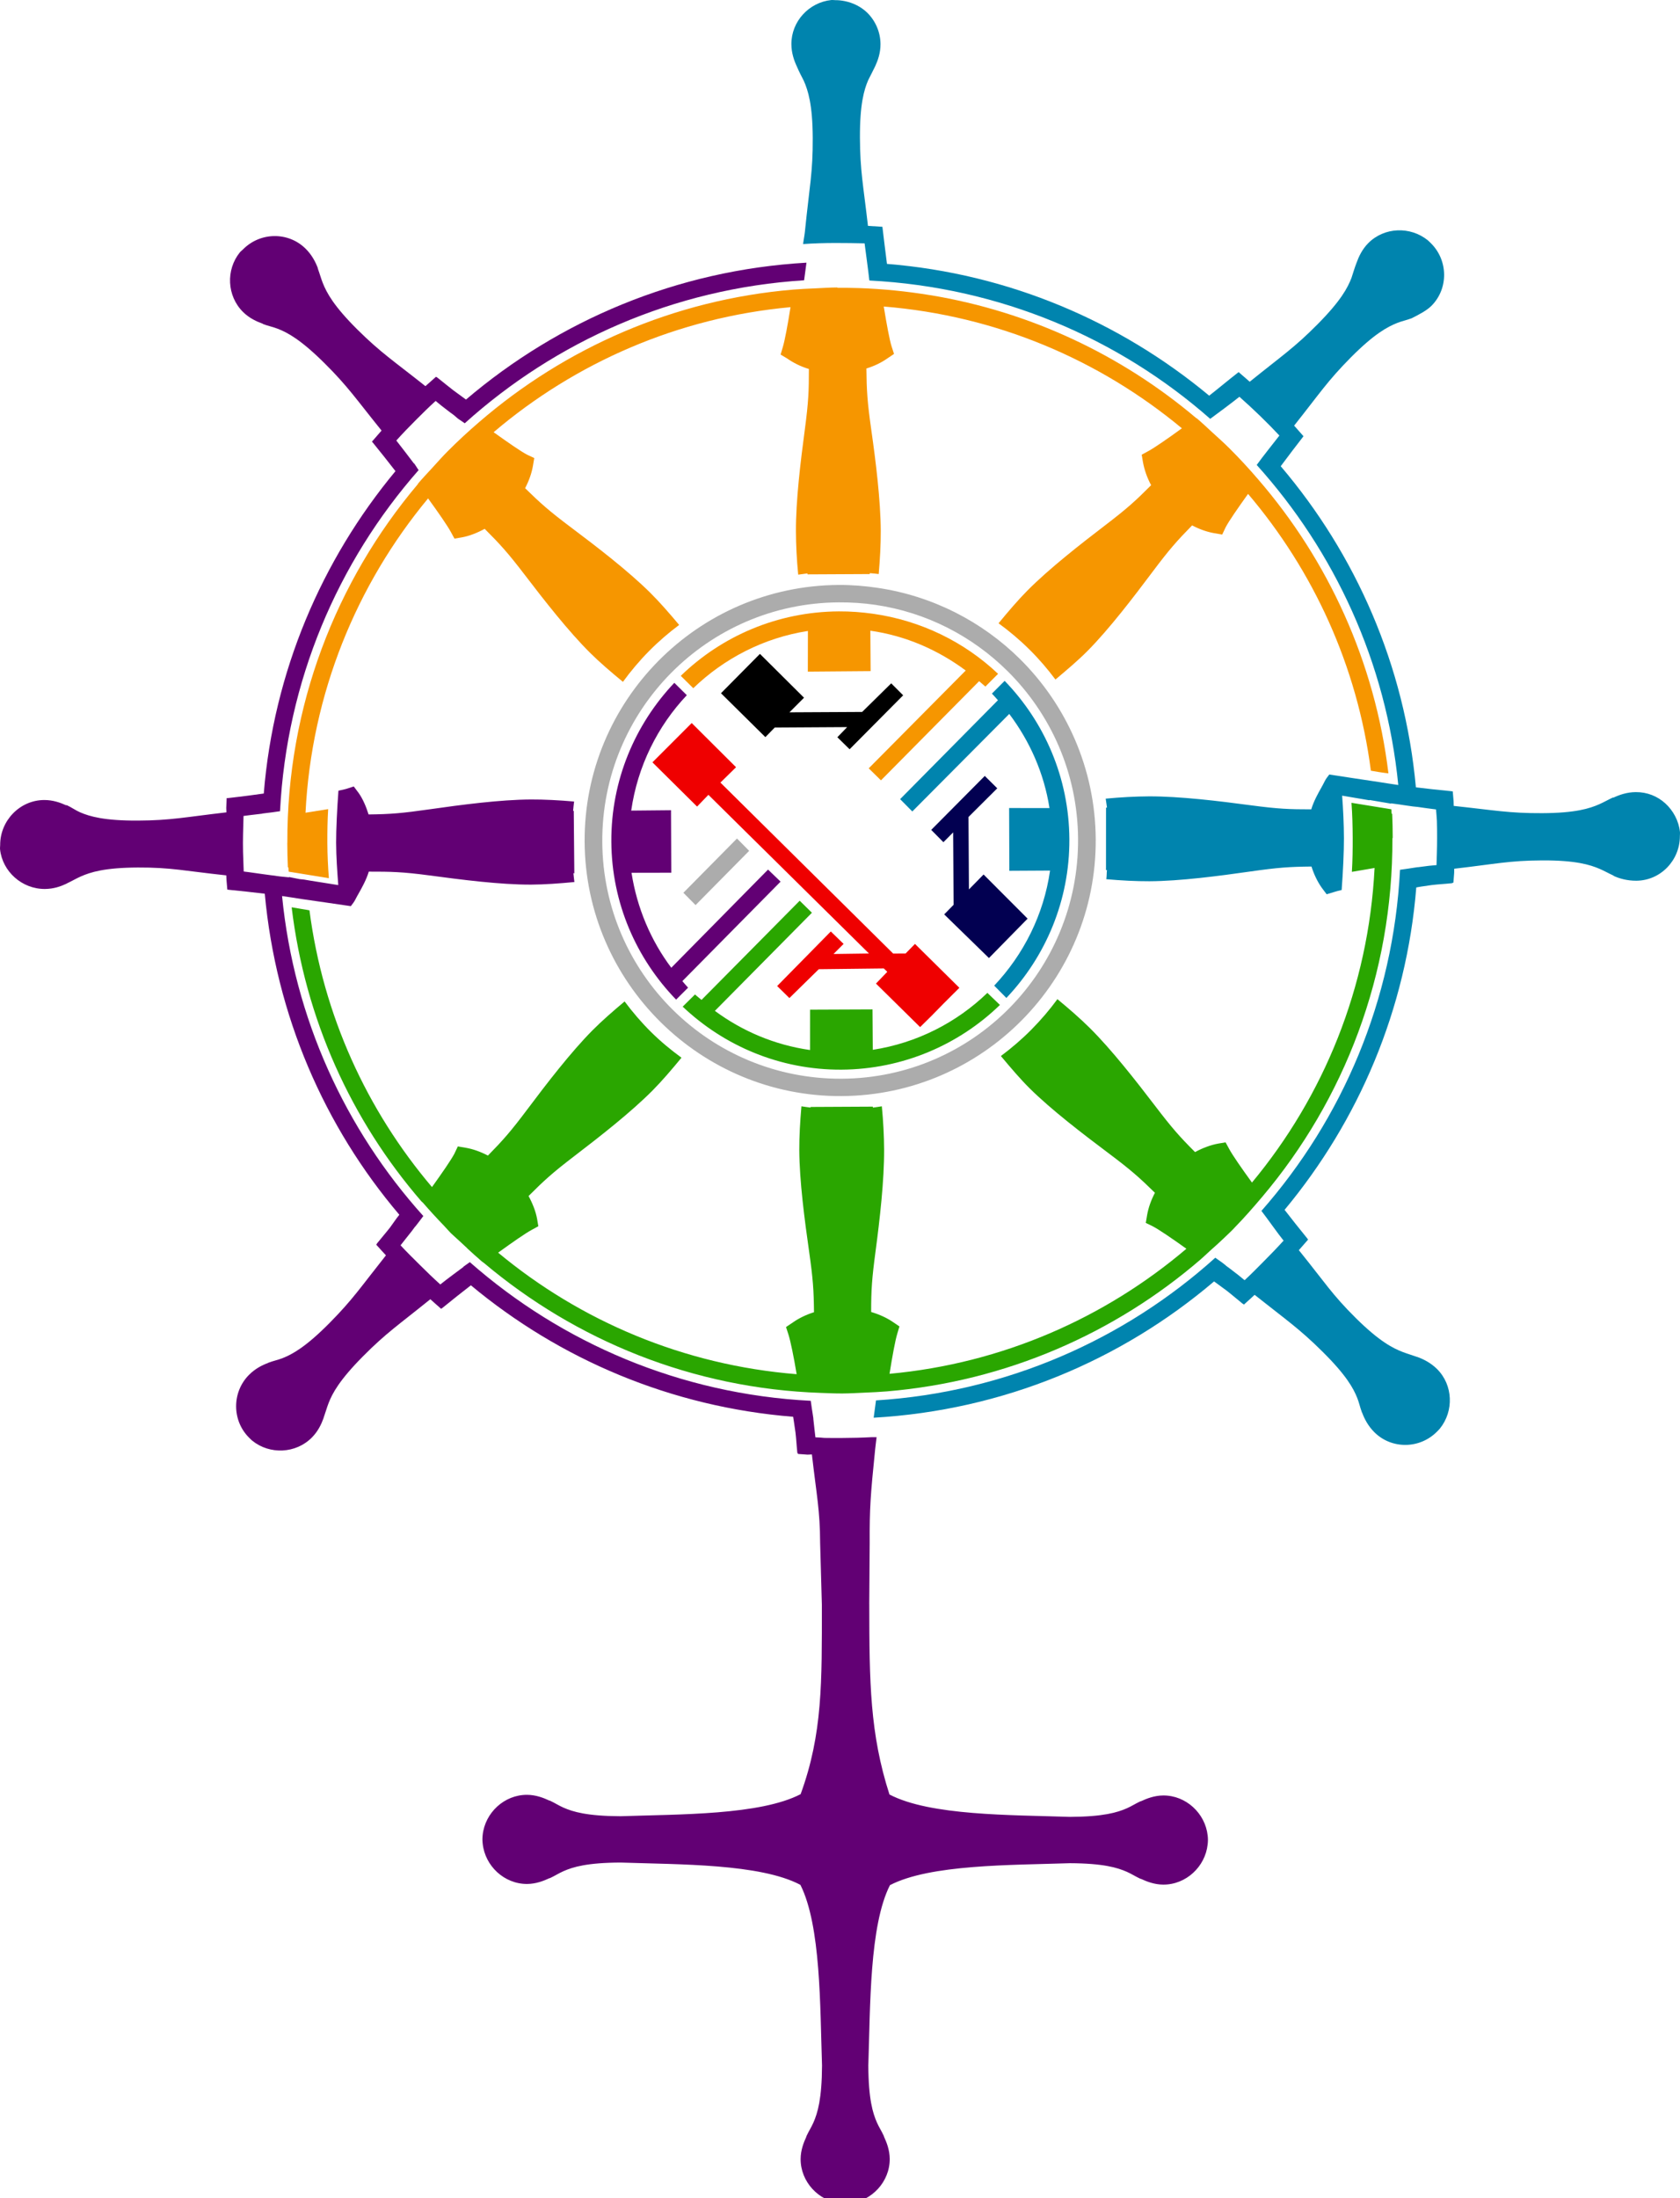 <?xml version="1.0" encoding="UTF-8" standalone="no"?>
<!-- Created with Inkscape (http://www.inkscape.org/) -->

<svg
   xmlns:dc="http://purl.org/dc/elements/1.1/"
   xmlns:cc="http://creativecommons.org/ns#"
   xmlns:rdf="http://www.w3.org/1999/02/22-rdf-syntax-ns#"
   xmlns:svg="http://www.w3.org/2000/svg"
   xmlns="http://www.w3.org/2000/svg"
   xmlns:sodipodi="http://sodipodi.sourceforge.net/DTD/sodipodi-0.dtd"
   xmlns:inkscape="http://www.inkscape.org/namespaces/inkscape"
   width="379.749"
   height="496.615"
   id="svg3365"
   version="1.1"
   inkscape:version="0.48.4 r9939"
   sodipodi:docname="techinc-women-3.svg">
  <defs
     id="defs3367" />
  <sodipodi:namedview
     id="base"
     pagecolor="#ffffff"
     bordercolor="#666666"
     borderopacity="1.0"
     inkscape:pageopacity="0.0"
     inkscape:pageshadow="2"
     inkscape:zoom="0.6023242"
     inkscape:cx="133.61108"
     inkscape:cy="127.0145"
     inkscape:document-units="px"
     inkscape:current-layer="layer1"
     showgrid="false"
     inkscape:window-width="1280"
     inkscape:window-height="717"
     inkscape:window-x="0"
     inkscape:window-y="0"
     inkscape:window-maximized="0"
     showguides="false"
     inkscape:guide-bbox="true"
     fit-margin-top="0"
     fit-margin-left="0"
     fit-margin-right="0"
     fit-margin-bottom="0"
     inkscape:snap-global="false">
    <sodipodi:guide
       orientation="0,1"
       position="206.786,91.429"
       id="guide4048" />
    <sodipodi:guide
       orientation="0,1"
       position="140.893,76.25"
       id="guide4050" />
    <sodipodi:guide
       orientation="1,0"
       position="185.714,41.071"
       id="guide4052" />
    <sodipodi:guide
       orientation="1,0"
       position="196.429,31.071"
       id="guide4054" />
    <sodipodi:guide
       orientation="0,1"
       position="100.179,87.143"
       id="guide4056" />
    <sodipodi:guide
       orientation="0,1"
       position="185.357,62.5"
       id="guide4058" />
    <sodipodi:guide
       orientation="1,0"
       position="170.893,40.179"
       id="guide4060" />
    <sodipodi:guide
       orientation="1,0"
       position="211.429,27.321"
       id="guide4062" />
    <sodipodi:guide
       orientation="0,1"
       position="177.321,105"
       id="guide4064" />
    <sodipodi:guide
       orientation="0,1"
       position="115,71.429"
       id="guide4066" />
    <sodipodi:guide
       orientation="1,0"
       position="-124.147,-109.472"
       id="guide4070" />
    <sodipodi:guide
       orientation="0,1"
       position="-151.735,-93.917"
       id="guide4118" />
    <sodipodi:guide
       orientation="1,0"
       position="-104.189,-130.016"
       id="guide4125" />
    <sodipodi:guide
       orientation="0,1"
       position="179.72,116.424"
       id="guide4133" />
  </sodipodi:namedview>
  <g
     inkscape:label="Layer 1"
     inkscape:groupmode="layer"
     id="layer1"
     transform="translate(-184.406,-353.903)">
    <g
       id="g4276">
      <path
         inkscape:connector-curvature="0"
         style="font-size:medium;font-style:normal;font-variant:normal;font-weight:normal;font-stretch:normal;text-indent:0;text-align:start;text-decoration:none;line-height:normal;letter-spacing:normal;word-spacing:normal;text-transform:none;direction:ltr;block-progression:tb;writing-mode:lr-tb;text-anchor:start;baseline-shift:baseline;color:#000000;fill:#0084ae;fill-opacity:1;stroke:none;stroke-width:7.926;marker:none;visibility:visible;display:inline;overflow:visible;enable-background:accumulate;font-family:Sans;-inkscape-font-specification:Sans"
         d="m 375.262,354.138 c -0.652,-0.126 -1.314,-0.203 -2.001,-0.199 -0.344,0.002 -0.643,-0.061 -0.978,-0.026 -5.024,0.54 -9.017,4.827 -8.992,9.981 0.01,2.017 0.641,3.765 1.247,5.053 0.464,1.116 1.105,2.313 1.56,3.212 0.955,2.164 1.985,5.353 2.019,12.903 0.037,7.865 -0.702,10.644 -1.771,21.171 -0.1,0.99 -0.297,1.844 -0.407,2.808 4.786,-0.347 9.795,-0.248 13.921,-0.162 0.003,0.034 -0.015,0.038 -0.012,0.068 0.34,2.712 0.777,5.661 1.055,8.249 -0.006,0.026 0.047,0.069 0.057,0.08 29.452,1.519 56.224,12.977 77.003,31.249 2.208,-1.626 4.7,-3.471 6.6,-4.984 3.15,2.784 6.486,6.011 9.038,8.762 -1.774,2.279 -3.652,4.607 -5.127,6.638 17.608,19.541 29.277,44.613 32,72.305 -1.479,-0.204 -3.053,-0.471 -4.377,-0.673 -1.009,-0.149 -10.318,-1.542 -11.22,-1.695 -0.365,0.495 -0.735,0.916 -1.028,1.509 -0.293,0.594 -0.435,0.855 -0.927,1.737 -0.493,0.884 -1.563,2.758 -2.118,4.622 -4.953,10e-4 -7.449,-0.088 -13.668,-0.917 -7.089,-0.946 -16.055,-2.046 -23.024,-2.015 -2.995,0.014 -6.356,0.19 -9.771,0.516 0.103,0.662 0.208,1.348 0.29,2.014 l -0.216,0.033 -0.009,14.103 0.216,-0.033 c -0.075,0.681 -0.045,1.403 -0.143,2.081 3.398,0.3 6.769,0.475 9.745,0.462 6.97,-0.032 15.82,-1.207 22.901,-2.216 6.212,-0.885 8.766,-1.059 13.731,-1.107 0.559,1.785 1.367,3.445 2.34,4.818 l 1.087,1.448 1.628,-0.495 c 0.445,-0.14 1.051,-0.309 1.764,-0.472 0.299,-3.923 0.527,-8.771 0.513,-11.701 -0.013,-3.237 -0.168,-6.439 -0.403,-9.611 l 6.138,1.042 c 0.023,0.005 0.056,-0.06 0.08,-0.057 l 1.432,0.243 c 0.315,0.053 0.699,0.125 1.023,0.174 l 2.387,0.405 c -0.003,-0.023 0.014,-0.045 0.012,-0.068 0.633,0.085 1.34,0.175 1.989,0.268 0.082,0.011 0.123,0.021 0.204,0.035 0.897,0.125 1.813,0.278 2.74,0.395 0.313,0.053 0.716,0.062 1.035,0.106 1.375,0.184 2.74,0.408 4.184,0.57 0.05,0.857 0.164,1.696 0.197,2.56 0.049,1.303 0.039,2.583 0.045,3.867 0.005,1.243 -0.023,2.413 -0.057,3.639 -0.023,0.823 -0.036,1.686 -0.076,2.513 -0.543,0.065 -1.106,0.076 -1.638,0.143 l -2.583,0.333 c -0.033,-0.006 -0.033,-0.028 -0.068,-0.012 -0.759,0.101 -1.419,0.233 -2.162,0.335 -0.591,0.086 -1.213,0.178 -1.798,0.256 -1.506,29.469 -13.047,56.269 -31.329,77.06 0.35,0.465 0.731,0.975 1.087,1.448 1.271,1.687 2.456,3.431 3.885,5.221 0.014,0.025 0.053,-0.007 0.068,0.012 -1.434,1.595 -2.931,3.128 -4.438,4.649 -1.442,1.456 -2.87,2.917 -4.38,4.308 -0.022,-0.004 -0.051,0.003 -0.068,-0.012 -0.443,-0.34 -0.863,-0.726 -1.293,-1.062 l -1.986,-1.53 c -0.039,-0.029 -0.086,-0.062 -0.125,-0.091 -0.253,-0.193 -0.501,-0.363 -0.749,-0.548 -0.037,-0.029 -0.02,-0.051 -0.057,-0.08 -0.288,-0.226 -0.628,-0.49 -0.93,-0.719 -0.484,-0.356 -0.971,-0.66 -1.441,-1.017 -20.579,18.527 -47.255,30.383 -76.696,32.236 -0.176,1.269 -0.351,2.599 -0.524,3.911 29.306,-1.673 55.948,-12.95 76.942,-30.791 0.277,0.211 0.585,0.418 0.874,0.64 l 1.997,1.462 c 1.193,0.928 2.373,1.961 3.574,2.922 0.11,0.086 0.211,0.109 0.318,0.194 0.816,-0.712 1.601,-1.458 2.406,-2.188 7.249,5.757 10.075,7.613 15.36,12.853 5.363,5.314 6.964,8.255 7.838,10.453 0.429,1.077 0.593,2.004 1.059,3.267 l 0.057,0.08 c 0.494,1.334 1.328,2.979 2.762,4.398 3.903,3.871 10.257,3.778 14.126,-0.128 0.243,-0.245 0.473,-0.463 0.685,-0.726 3.171,-3.934 2.997,-9.818 -0.664,-13.445 -1.433,-1.42 -3.11,-2.239 -4.45,-2.72 l -0.068,-0.012 c -1.255,-0.451 -2.176,-0.696 -3.249,-1.113 -2.207,-0.853 -5.259,-2.383 -10.622,-7.698 -5.326,-5.277 -6.919,-7.971 -12.839,-15.302 0.699,-0.8 1.404,-1.58 2.089,-2.382 -0.087,-0.105 -0.139,-0.212 -0.226,-0.319 -1.803,-2.211 -3.451,-4.3 -5.087,-6.407 16.73,-20.106 27.55,-45.242 29.769,-72.834 0.343,-0.05 0.656,-0.133 1.013,-0.179 l 2.446,-0.356 c 1.5,-0.186 3.033,-0.249 4.562,-0.418 0.14,-0.017 0.24,-0.132 0.376,-0.147 0.05,-0.734 0.123,-1.477 0.166,-2.217 l 0.014,-0.91 c 9.258,-1.061 12.432,-1.853 19.897,-1.884 7.551,-0.036 10.832,0.992 13.005,1.928 1.065,0.459 1.889,0.947 3.112,1.511 l 0.057,0.08 c 1.293,0.595 3.063,1.083 5.081,1.073 5.497,-0.023 9.883,-4.618 9.857,-10.115 -0.002,-0.344 0.05,-0.575 0.014,-0.91 -0.27,-2.512 -1.529,-4.834 -3.324,-6.459 -1.795,-1.625 -4.081,-2.545 -6.657,-2.534 -2.019,0.011 -3.766,0.641 -5.053,1.247 l -0.136,-0.023 c -1.206,0.57 -2.01,1.049 -3.064,1.515 -2.165,0.956 -5.354,1.986 -12.903,2.019 -7.452,0.036 -10.761,-0.658 -20,-1.642 l -0.03,-1.058 -0.187,-2.207 c -0.135,-0.023 -0.204,-0.033 -0.341,-0.058 -2.718,-0.277 -5.424,-0.546 -7.993,-0.866 -2.516,-27.581 -13.589,-52.615 -30.554,-72.551 1.738,-2.33 3.536,-4.706 5.15,-6.774 -0.696,-0.797 -1.405,-1.606 -2.119,-2.395 5.797,-7.302 7.529,-10.07 12.785,-15.372 5.316,-5.365 8.323,-6.952 10.521,-7.827 1.077,-0.428 2.005,-0.593 3.267,-1.059 1.716,-0.872 3.363,-1.716 4.478,-2.818 3.869,-3.901 3.778,-10.256 -0.128,-14.126 -0.23,-0.255 -0.527,-0.488 -0.726,-0.685 -3.935,-3.171 -9.819,-2.997 -13.445,0.664 -1.421,1.435 -2.17,3.122 -2.652,4.462 -0.442,1.134 -0.816,2.42 -1.136,3.386 -0.855,2.206 -2.36,5.123 -7.675,10.485 -5.255,5.303 -8.067,7.113 -15.325,12.975 -0.813,-0.716 -1.687,-1.481 -2.507,-2.18 -2.273,1.76 -4.667,3.777 -6.658,5.325 -20.106,-16.709 -45.249,-27.554 -72.834,-29.769 -0.36,-2.876 -0.733,-5.787 -1.032,-8.385 -1.167,-0.063 -2.197,-0.123 -3.263,-0.203 -1.06,-9.211 -1.784,-12.437 -1.816,-19.886 -0.035,-7.55 0.925,-10.845 1.859,-13.017 0.608,-1.161 1.123,-2.247 1.591,-3.168 0.595,-1.293 1.208,-2.973 1.198,-4.989 -0.01,-2.75 -1.171,-5.31 -3.004,-7.106 -1.38,-1.341 -3.212,-2.252 -5.167,-2.632 z"
         id="path3187" />
      <path
         inkscape:connector-curvature="0"
         style="font-size:medium;font-style:normal;font-variant:normal;font-weight:normal;font-stretch:normal;text-indent:0;text-align:start;text-decoration:none;line-height:normal;letter-spacing:normal;word-spacing:normal;text-transform:none;direction:ltr;block-progression:tb;writing-mode:lr-tb;text-anchor:start;baseline-shift:baseline;color:#000000;fill:#f69600;fill-opacity:1;stroke:none;stroke-width:7.926;marker:none;visibility:visible;display:inline;overflow:visible;enable-background:accumulate;font-family:Sans;-inkscape-font-specification:Sans"
         d="m 394.644,420.582 c -5.232,-0.86 -10.582,-1.407 -16.008,-1.596 -1.634,-0.057 -3.252,-0.068 -4.902,-0.06 -0.016,-1.6e-4 -0.039,-0.082 -0.057,-0.08 -1.694,0.007 -3.338,0.126 -5.016,0.201 -1.671,0.074 -3.306,0.141 -4.96,0.281 -27.023,2.276 -51.596,13.186 -70.968,29.911 -1.221,1.054 -2.459,2.142 -3.638,3.242 -1.207,1.126 -2.363,2.229 -3.525,3.401 -1.177,1.188 -2.31,2.458 -3.435,3.697 -1.08,1.181 -2.161,2.306 -3.195,3.527 -0.046,0.053 -0.057,0.14 -0.103,0.193 -18.466,21.883 -29.603,50.165 -29.476,81.023 -0.001,0.022 -0.011,0.05 -0.012,0.068 0.008,1.839 0.044,3.607 0.131,5.425 0.052,0.007 0.073,0.085 0.125,0.091 0.018,0.309 0.034,0.612 0.054,0.921 l 9.083,1.472 c -0.194,-2.63 -0.328,-5.235 -0.34,-7.917 -0.011,-2.563 0.027,-5.169 0.183,-7.688 l -5.12,0.815 c 1.361,-26.938 11.545,-51.54 27.705,-71.009 2.404,3.313 4.431,6.243 5.163,7.613 l 0.803,1.47 1.661,-0.279 c 1.701,-0.306 3.459,-1.003 5.169,-1.929 3.505,3.502 5.233,5.394 9.044,10.377 4.344,5.682 9.872,12.768 14.822,17.674 2.14,2.122 4.721,4.325 7.384,6.517 1.763,-2.411 3.715,-4.743 5.878,-6.931 2.163,-2.188 4.44,-4.137 6.831,-5.927 -2.2,-2.627 -4.426,-5.181 -6.551,-7.287 -4.951,-4.906 -12.068,-10.376 -17.788,-14.669 -5.018,-3.766 -6.936,-5.461 -10.482,-8.937 0.869,-1.659 1.483,-3.373 1.767,-5.033 l 0.301,-1.773 -1.624,-0.767 c -1.392,-0.728 -4.218,-2.678 -7.559,-5.073 18.422,-15.665 41.602,-25.909 67.108,-28.251 -0.635,4.045 -1.293,7.551 -1.745,9.036 l -0.494,1.67 1.464,0.88 c 1.419,0.986 3.064,1.826 4.929,2.381 0.002,4.954 -0.088,7.448 -0.917,13.668 -0.946,7.089 -2.047,16.055 -2.015,23.024 0.013,2.994 0.18,6.366 0.516,9.771 0.694,-0.108 1.384,-0.194 2.082,-0.278 l 0.033,0.216 14.046,-0.071 0.035,-0.204 c 0.667,0.073 1.338,0.103 2.001,0.199 0.3,-3.398 0.475,-6.768 0.462,-9.745 -0.033,-6.968 -1.139,-15.809 -2.148,-22.889 -0.885,-6.212 -1.047,-8.833 -1.095,-13.799 1.784,-0.557 3.364,-1.31 4.738,-2.283 l 1.504,-1.008 -0.552,-1.708 c -0.473,-1.508 -1.097,-4.915 -1.77,-9.002 25.522,2.067 48.795,12.056 67.393,27.512 -3.312,2.404 -6.244,4.432 -7.613,5.163 l -1.47,0.803 0.279,1.661 c 0.307,1.7 0.923,3.515 1.849,5.226 -3.503,3.506 -5.313,5.177 -10.297,8.987 -5.68,4.343 -12.767,9.871 -17.674,14.822 -2.121,2.139 -4.325,4.721 -6.517,7.384 2.411,1.763 4.743,3.715 6.931,5.878 2.205,2.179 4.126,4.42 5.927,6.831 2.626,-2.2 5.169,-4.357 7.276,-6.483 4.906,-4.95 10.387,-12.136 14.68,-17.857 3.766,-5.018 5.461,-6.936 8.937,-10.482 1.657,0.868 3.374,1.484 5.033,1.767 l 1.773,0.301 0.767,-1.624 c 0.726,-1.391 2.679,-4.218 5.073,-7.559 14.739,17.331 24.684,38.821 27.764,62.534 0.587,0.1 1.135,0.204 1.841,0.313 0.645,0.109 1.395,0.196 2.126,0.291 -3.057,-25.236 -13.632,-48.112 -29.425,-66.395 -1.061,-1.229 -2.134,-2.452 -3.242,-3.638 -1.106,-1.194 -2.246,-2.38 -3.401,-3.525 -1.191,-1.18 -2.459,-2.302 -3.697,-3.435 -1.181,-1.08 -2.306,-2.161 -3.527,-3.195 -0.053,-0.045 -0.14,-0.058 -0.193,-0.103 -16.829,-14.205 -37.453,-24.023 -60.125,-27.752 z"
         id="path3183" />
      <path
         inkscape:connector-curvature="0"
         style="font-size:medium;font-style:normal;font-variant:normal;font-weight:normal;font-stretch:normal;text-indent:0;text-align:start;text-decoration:none;line-height:normal;letter-spacing:normal;word-spacing:normal;text-transform:none;direction:ltr;block-progression:tb;writing-mode:lr-tb;text-anchor:start;baseline-shift:baseline;color:#000000;fill:#2aa600;fill-opacity:1;stroke:none;stroke-width:7.926;marker:none;visibility:visible;display:inline;overflow:visible;enable-background:accumulate;font-family:Sans;-inkscape-font-specification:Sans"
         d="m 498.911,536.735 -9.014,-1.461 c 0.195,2.629 0.259,5.224 0.272,7.905 0.01,2.564 -0.027,5.169 -0.183,7.688 l 5.132,-0.883 c -1.363,26.97 -11.515,51.593 -27.717,71.077 -2.415,-3.326 -4.429,-6.239 -5.163,-7.613 l -0.803,-1.47 -1.661,0.279 c -1.701,0.306 -3.527,0.991 -5.237,1.917 -3.506,-3.5 -5.165,-5.381 -8.976,-10.366 -4.344,-5.681 -9.872,-12.768 -14.822,-17.674 -2.125,-2.107 -4.672,-4.328 -7.316,-6.505 -1.751,2.388 -3.723,4.694 -5.867,6.863 -2.18,2.205 -4.5,4.183 -6.91,5.984 2.2,2.627 4.357,5.169 6.483,7.276 4.949,4.908 12.137,10.387 17.857,14.68 5.019,3.766 6.936,5.461 10.482,8.937 -0.867,1.658 -1.484,3.374 -1.767,5.033 l -0.301,1.773 1.556,0.755 c 1.393,0.726 4.286,2.69 7.627,5.084 -18.425,15.642 -41.622,25.913 -67.108,28.251 0.643,-4.047 1.293,-7.549 1.745,-9.036 l 0.494,-1.67 -1.385,-0.937 c -1.419,-0.986 -3.144,-1.769 -5.008,-2.324 -0.003,-4.953 0.168,-7.505 0.997,-13.724 0.945,-7.089 1.966,-15.998 1.935,-22.968 -0.013,-2.994 -0.19,-6.356 -0.516,-9.771 -0.672,0.106 -1.339,0.209 -2.014,0.29 l -0.033,-0.216 -14.046,0.071 -0.023,0.136 c -0.7,-0.078 -1.36,-0.179 -2.058,-0.279 -0.305,3.433 -0.499,6.876 -0.485,9.882 0.032,6.97 1.207,15.82 2.216,22.901 0.887,6.21 1.058,8.766 1.107,13.731 -1.787,0.56 -3.445,1.367 -4.818,2.34 l -1.504,1.008 0.552,1.708 c 0.47,1.499 1.179,4.886 1.849,8.945 -25.539,-2.049 -48.872,-11.999 -67.473,-27.456 3.326,-2.415 6.239,-4.429 7.613,-5.163 l 1.47,-0.803 -0.279,-1.661 c -0.306,-1.701 -1.003,-3.459 -1.929,-5.169 3.502,-3.504 5.393,-5.233 10.377,-9.044 5.681,-4.344 12.767,-9.872 17.674,-14.822 2.122,-2.14 4.325,-4.721 6.517,-7.384 -2.411,-1.763 -4.687,-3.636 -6.874,-5.798 -2.205,-2.179 -4.183,-4.501 -5.984,-6.91 -2.626,2.2 -5.18,4.425 -7.287,6.551 -4.905,4.95 -10.375,12.068 -14.669,17.788 -3.765,5.017 -5.461,6.936 -8.937,10.482 -1.658,-0.867 -3.374,-1.484 -5.033,-1.767 l -1.773,-0.301 -0.767,1.624 c -0.727,1.392 -2.678,4.218 -5.073,7.559 -14.705,-17.32 -24.614,-38.826 -27.696,-62.523 -0.606,-0.103 -1.18,-0.223 -1.91,-0.324 -0.658,-0.112 -1.371,-0.251 -2.114,-0.359 3.039,25.281 13.521,48.158 29.345,66.452 0.074,0.089 0.231,0.175 0.306,0.262 0.771,0.888 1.561,1.781 2.358,2.646 0.808,0.878 1.605,1.735 2.437,2.589 0.533,0.552 0.997,1.125 1.542,1.665 0.587,0.58 1.284,1.156 1.883,1.723 0.583,0.551 1.164,1.092 1.758,1.632 0.033,0.033 0.022,0.05 0.057,0.08 1.083,0.984 2.174,1.995 3.289,2.944 0.159,0.135 0.339,0.231 0.499,0.365 20.73,17.47 47.164,28.364 76.133,29.347 1.626,0.063 3.263,0.136 4.89,0.129 1.695,-0.008 3.406,-0.115 5.084,-0.189 1.672,-0.075 3.306,-0.141 4.96,-0.281 27.009,-2.273 51.585,-13.143 70.957,-29.843 0.78,-0.674 1.56,-1.44 2.327,-2.131 0.447,-0.405 0.882,-0.768 1.323,-1.179 0.955,-0.885 1.915,-1.759 2.84,-2.675 0.23,-0.229 0.445,-0.427 0.673,-0.658 0.177,-0.179 0.337,-0.364 0.513,-0.544 2.159,-2.203 4.239,-4.585 6.231,-6.941 18.489,-21.876 29.534,-50.162 29.408,-81.035 0.002,-0.022 0.067,0.029 0.068,0.012 -0.008,-1.838 -0.032,-3.676 -0.12,-5.494 -0.033,-0.005 -0.103,-0.018 -0.136,-0.023 -0.018,-0.342 -0.022,-0.651 -0.042,-0.99 z"
         id="path3167" />
      <path
         inkscape:connector-curvature="0"
         style="font-size:medium;font-style:normal;font-variant:normal;font-weight:normal;font-stretch:normal;text-indent:0;text-align:start;text-decoration:none;line-height:normal;letter-spacing:normal;word-spacing:normal;text-transform:none;direction:ltr;block-progression:tb;writing-mode:lr-tb;text-anchor:start;baseline-shift:baseline;color:#000000;fill:#acacac;fill-opacity:1;stroke:none;stroke-width:7.926;marker:none;visibility:visible;display:inline;overflow:visible;enable-background:accumulate;font-family:Sans;-inkscape-font-specification:Sans"
         d="m 382.785,486.704 c -2.867,-0.423 -5.815,-0.67 -8.801,-0.652 -31.848,0.182 -57.613,26.182 -57.429,58.032 0.186,31.852 26.253,57.623 58.101,57.441 31.848,-0.186 57.613,-26.185 57.429,-58.032 -0.093,-15.926 -6.649,-30.352 -17.152,-40.734 -8.533,-8.435 -19.725,-14.223 -32.148,-16.054 z m -0.512,3.843 c 11.596,1.7 21.933,7.1 29.877,14.967 9.779,9.682 15.857,23.066 15.943,37.932 0.172,29.727 -23.675,53.982 -53.403,54.155 -29.728,0.17 -53.97,-23.739 -54.144,-53.471 -0.172,-29.73 23.743,-53.974 53.471,-54.144 2.787,-0.016 5.579,0.167 8.255,0.56 z"
         id="path3157" />
      <path
         inkscape:connector-curvature="0"
         style="font-size:medium;font-style:normal;font-variant:normal;font-weight:normal;font-stretch:normal;text-indent:0;text-align:start;text-decoration:none;line-height:normal;letter-spacing:normal;word-spacing:normal;text-transform:none;direction:ltr;block-progression:tb;writing-mode:lr-tb;text-anchor:start;baseline-shift:baseline;color:#000000;fill:#f69600;fill-opacity:1;stroke:none;stroke-width:7.926;marker:none;visibility:visible;display:inline;overflow:visible;enable-background:accumulate;font-family:Sans;-inkscape-font-specification:Sans"
         d="m 381.721,492.558 c -2.506,-0.354 -5.095,-0.55 -7.698,-0.535 -13.881,0.08 -26.485,5.594 -35.733,14.562 l 2.823,2.795 c 6.938,-6.701 15.926,-11.388 25.913,-12.932 l -0.017,9.189 14.194,-0.116 -0.063,-9.133 c 8.024,1.138 15.338,4.373 21.559,8.994 l -21.926,22.099 2.767,2.715 22.189,-22.406 c 0.454,0.398 0.968,0.807 1.407,1.221 l 2.875,-2.88 c -7.598,-7.199 -17.431,-12.041 -28.289,-13.575 z"
         id="path4019" />
      <path
         inkscape:connector-curvature="0"
         style="font-size:medium;font-style:normal;font-variant:normal;font-weight:normal;font-stretch:normal;text-indent:0;text-align:start;text-decoration:none;line-height:normal;letter-spacing:normal;word-spacing:normal;text-transform:none;direction:ltr;block-progression:tb;writing-mode:lr-tb;text-anchor:start;baseline-shift:baseline;color:#000000;fill:#0084ae;fill-opacity:1;stroke:none;stroke-width:7.926;marker:none;visibility:visible;display:inline;overflow:visible;enable-background:accumulate;font-family:Sans;-inkscape-font-specification:Sans"
         d="m 411.495,507.718 -2.875,2.88 c 0.464,0.481 0.916,0.995 1.36,1.494 l -22.109,22.349 2.755,2.783 21.915,-22.031 c 4.612,6.12 7.856,13.35 9.091,21.261 l -9.121,-0.005 0.048,14.182 9.201,-0.052 c -1.429,10.004 -6.004,18.98 -12.624,25.995 l 2.755,2.783 c 8.861,-9.352 14.315,-22.015 14.235,-35.896 -0.08,-13.881 -5.662,-26.496 -14.631,-35.745 z"
         id="path4017" />
      <path
         inkscape:connector-curvature="0"
         style="font-size:medium;font-style:normal;font-variant:normal;font-weight:normal;font-stretch:normal;text-indent:0;text-align:start;text-decoration:none;line-height:normal;letter-spacing:normal;word-spacing:normal;text-transform:none;direction:ltr;block-progression:tb;writing-mode:lr-tb;text-anchor:start;baseline-shift:baseline;color:#000000;fill:#000000;fill-opacity:1;stroke:none;stroke-width:7.926;marker:none;visibility:visible;display:inline;overflow:visible;enable-background:accumulate;font-family:Sans;-inkscape-font-specification:Sans"
         d="m 356.183,501.624 -8.807,8.89 10.035,9.914 2.122,-2.166 16.366,-0.098 -2.213,2.291 2.767,2.715 12.104,-12.189 -2.699,-2.704 -6.571,6.463 -16.434,0.086 3.297,-3.3 -9.967,-9.902 z"
         id="path4015" />
      <path
         inkscape:connector-curvature="0"
         style="font-size:medium;font-style:normal;font-variant:normal;font-weight:normal;font-stretch:normal;text-indent:0;text-align:start;text-decoration:none;line-height:normal;letter-spacing:normal;word-spacing:normal;text-transform:none;direction:ltr;block-progression:tb;writing-mode:lr-tb;text-anchor:start;baseline-shift:baseline;color:#000000;fill:#620074;fill-opacity:1;stroke:none;stroke-width:7.926;marker:none;visibility:visible;display:inline;overflow:visible;enable-background:accumulate;font-family:Sans;-inkscape-font-specification:Sans"
         d="m 336.829,508.161 c -8.861,9.352 -14.315,22.014 -14.235,35.896 0.08,13.881 5.674,26.428 14.642,35.677 l 2.704,-2.699 c -0.445,-0.462 -0.865,-1.003 -1.292,-1.482 l 22.201,-22.474 -2.835,-2.727 -21.87,22.179 c -4.61,-6.132 -7.763,-13.519 -8.988,-21.454 l 8.985,-0.018 -0.059,-14.114 -8.996,0.086 c 1.429,-10.004 5.947,-19.06 12.567,-26.074 l -2.823,-2.795 z"
         id="path4013" />
      <path
         inkscape:connector-curvature="0"
         style="font-size:medium;font-style:normal;font-variant:normal;font-weight:normal;font-stretch:normal;text-indent:0;text-align:start;text-decoration:none;line-height:normal;letter-spacing:normal;word-spacing:normal;text-transform:none;direction:ltr;block-progression:tb;writing-mode:lr-tb;text-anchor:start;baseline-shift:baseline;color:#000000;fill:#ef0000;fill-opacity:1;stroke:none;stroke-width:7.926;marker:none;visibility:visible;display:inline;overflow:visible;enable-background:accumulate;font-family:Sans;-inkscape-font-specification:Sans"
         d="m 340.759,517.249 -8.875,8.878 10.092,9.994 2.556,-2.654 36.296,35.845 -8.018,0.112 2.282,-2.279 -2.892,-2.807 -12.127,12.326 2.767,2.715 6.65,-6.519 14.695,-0.171 0.782,0.764 -2.556,2.654 9.978,9.834 2.612,-2.574 2.715,-2.767 3.548,-3.538 -10.035,-9.914 -2.122,2.166 -2.809,0.014 -39.051,-38.628 3.536,-3.469 -10.023,-9.982 z"
         id="path4011" />
      <path
         inkscape:connector-curvature="0"
         style="font-size:medium;font-style:normal;font-variant:normal;font-weight:normal;font-stretch:normal;text-indent:0;text-align:start;text-decoration:none;line-height:normal;letter-spacing:normal;word-spacing:normal;text-transform:none;direction:ltr;block-progression:tb;writing-mode:lr-tb;text-anchor:start;baseline-shift:baseline;color:#000000;fill:#020051;fill-opacity:1;stroke:none;stroke-width:7.926;marker:none;visibility:visible;display:inline;overflow:visible;enable-background:accumulate;font-family:Sans;-inkscape-font-specification:Sans"
         d="m 407.005,529.199 -12.104,12.189 2.755,2.783 2.202,-2.222 0.098,16.366 -2.122,2.166 10.115,9.857 8.739,-8.901 -9.955,-9.97 -3.308,3.368 -0.098,-16.366 6.502,-6.474 -2.823,-2.795 z"
         id="path4009" />
      <path
         inkscape:connector-curvature="0"
         style="font-size:medium;font-style:normal;font-variant:normal;font-weight:normal;font-stretch:normal;text-indent:0;text-align:start;text-decoration:none;line-height:normal;letter-spacing:normal;word-spacing:normal;text-transform:none;direction:ltr;block-progression:tb;writing-mode:lr-tb;text-anchor:start;baseline-shift:baseline;color:#000000;fill:#acacac;fill-opacity:1;stroke:none;stroke-width:7.926;marker:none;visibility:visible;display:inline;overflow:visible;enable-background:accumulate;font-family:Sans;-inkscape-font-specification:Sans"
         d="m 350.995,543.336 -12.116,12.257 2.755,2.783 12.116,-12.257 -2.755,-2.783 z"
         id="path4007" />
      <path
         inkscape:connector-curvature="0"
         style="font-size:medium;font-style:normal;font-variant:normal;font-weight:normal;font-stretch:normal;text-indent:0;text-align:start;text-decoration:none;line-height:normal;letter-spacing:normal;word-spacing:normal;text-transform:none;direction:ltr;block-progression:tb;writing-mode:lr-tb;text-anchor:start;baseline-shift:baseline;color:#000000;fill:#2aa600;fill-opacity:1;stroke:none;stroke-width:7.926;marker:none;visibility:visible;display:inline;overflow:visible;enable-background:accumulate;font-family:Sans;-inkscape-font-specification:Sans"
         d="m 365.169,557.391 -22.189,22.406 c -0.471,-0.412 -1.02,-0.803 -1.475,-1.233 l -2.783,2.755 c 9.352,8.861 22.015,14.315 35.896,14.235 13.88,-0.081 26.564,-5.651 35.813,-14.619 l -2.835,-2.727 c -6.938,6.701 -15.915,11.319 -25.902,12.864 l -0.063,-9.133 -14.114,0.059 -0.005,9.121 c -7.994,-1.137 -15.311,-4.259 -21.514,-8.846 l 21.938,-22.168 -2.767,-2.715 z"
         id="path3984-8" />
      <path
         sodipodi:nodetypes="ccccccccccccccccccccccccccccccccccccccccccccccccccccccccccccccccccccccccccccccccccccccccccccccscccccccccccccccccccccccccccccccccccccccccccccccccccccccccccccccccccccccccccccccccccccccccccccccccccccccccccccccccc"
         inkscape:connector-curvature="0"
         d="m 380.893,716.291 0.098,-13.79 c -0.036,-7.866 0.167,-10.644 1.235,-21.171 0.102,-0.991 0.217,-1.787 0.327,-2.751 -0.41,0.027 -0.787,-0.014 -1.194,0.008 -2.138,0.116 -4.258,0.163 -6.415,0.174 -1.38,0.006 -2.824,0.021 -4.208,-0.013 -0.278,-0.009 -0.553,-0.059 -0.83,-0.071 -0.375,-0.03 -0.808,-0.042 -1.183,-0.06 -0.075,-0.575 -0.13,-1.154 -0.199,-1.718 l -0.277,-2.503 c -0.003,-0.034 0.018,-0.036 0.012,-0.068 -0.101,-0.754 -0.231,-1.453 -0.335,-2.162 -0.087,-0.596 -0.177,-1.208 -0.256,-1.798 -29.471,-1.508 -56.268,-13.048 -77.06,-31.329 -0.447,0.336 -0.982,0.677 -1.436,1.019 -0.019,0.019 0.007,0.053 -0.012,0.068 -1.688,1.271 -3.363,2.468 -5.153,3.897 -0.019,0.019 -0.061,0.04 -0.08,0.057 -1.595,-1.436 -3.128,-2.931 -4.649,-4.438 -1.456,-1.442 -2.917,-2.87 -4.308,-4.38 0.015,-0.02 -0.003,-0.05 0.012,-0.068 0.34,-0.441 0.738,-0.931 1.073,-1.361 l 1.518,-1.917 c 0.029,-0.038 0.063,-0.087 0.091,-0.125 0.193,-0.25 0.365,-0.515 0.548,-0.749 0.029,-0.038 0.052,-0.019 0.08,-0.057 0.229,-0.301 0.495,-0.635 0.719,-0.93 0.355,-0.483 0.729,-0.96 1.085,-1.43 -17.596,-19.531 -29.209,-44.616 -31.931,-72.294 1.444,0.198 3.014,0.464 4.308,0.662 1.01,0.149 10.33,1.471 11.232,1.626 0.365,-0.495 0.735,-0.915 1.028,-1.509 0.293,-0.594 0.423,-0.786 0.915,-1.669 0.491,-0.882 1.563,-2.758 2.118,-4.622 4.954,-0.002 7.528,0.031 13.747,0.861 7.089,0.946 15.975,2.103 22.945,2.072 3.01,-0.013 6.349,-0.256 9.783,-0.584 -0.104,-0.664 -0.14,-1.336 -0.221,-2.002 l 0.205,0.035 -0.128,-14.126 -0.148,0.045 c 0.077,-0.7 0.121,-1.44 0.223,-2.137 -3.399,-0.3 -6.769,-0.475 -9.745,-0.462 -6.97,0.032 -15.82,1.207 -22.901,2.216 -6.212,0.885 -8.845,1.114 -13.81,1.163 -0.559,-1.786 -1.287,-3.501 -2.26,-4.875 l -1.087,-1.448 -1.708,0.552 c -0.445,0.14 -1.039,0.241 -1.753,0.404 -0.299,3.923 -0.538,8.838 -0.525,11.77 0.014,3.236 0.248,6.382 0.483,9.555 l -6.218,-0.986 c -0.022,-0.006 -0.045,-0.008 -0.068,-0.012 l -1.432,-0.243 c -0.314,-0.053 -0.711,-0.057 -1.035,-0.106 l -2.376,-0.473 c 0.001,0.032 -0.016,0.036 -0.012,0.068 -0.592,-0.078 -1.321,-0.104 -1.933,-0.188 -1.27,-0.173 -2.575,-0.353 -3.911,-0.524 -1.457,-0.182 -2.816,-0.421 -4.32,-0.593 -0.033,-0.005 -0.035,-0.006 -0.068,-0.012 -0.037,-0.698 -0.054,-1.346 -0.073,-2.047 -0.006,-0.098 -0.006,-0.254 -0.01,-0.353 -0.066,-1.355 -0.084,-2.667 -0.09,-4.015 -0.005,-1.246 0.04,-2.471 0.068,-3.707 0.018,-0.797 0.032,-1.641 0.064,-2.445 0.031,0.005 0.034,0.028 0.068,0.012 0.543,-0.074 1.118,-0.145 1.65,-0.211 l 2.435,-0.288 c 0.034,0.006 0.112,-0.029 0.148,-0.045 0.758,-0.1 1.407,-0.164 2.15,-0.266 0.592,-0.086 1.212,-0.173 1.798,-0.256 1.507,-29.472 13.045,-56.267 31.329,-77.06 -0.341,-0.452 -0.648,-1.028 -1.008,-1.504 -0.016,0.017 -0.054,-0.032 -0.068,-0.012 -1.257,-1.638 -2.611,-3.461 -3.965,-5.164 1.429,-1.608 2.927,-3.125 4.438,-4.649 1.444,-1.455 2.932,-2.916 4.449,-4.297 0.441,0.34 0.864,0.726 1.293,1.062 l 1.986,1.53 c 0.04,0.029 0.086,0.062 0.125,0.091 0.252,0.191 0.514,0.365 0.749,0.548 0.34,0.258 0.586,0.542 0.919,0.788 0.485,0.355 1.04,0.671 1.509,1.028 20.578,-18.546 47.258,-30.444 76.708,-32.305 0.177,-1.271 0.362,-2.665 0.535,-3.979 l -1.8e-4,1.9e-4 c -29.315,1.687 -55.975,13.066 -76.965,30.928 -0.279,-0.209 -0.585,-0.418 -0.874,-0.64 l -1.997,-1.462 c -1.192,-0.929 -2.384,-1.893 -3.585,-2.854 -0.108,-0.088 -0.211,-0.109 -0.318,-0.194 -0.797,0.695 -1.606,1.405 -2.395,2.119 -7.248,-5.752 -10.086,-7.545 -15.372,-12.785 -5.362,-5.315 -6.952,-8.323 -7.827,-10.521 -0.427,-1.079 -0.661,-2.015 -1.127,-3.279 l 0.012,-0.068 c -0.494,-1.335 -1.328,-2.979 -2.762,-4.398 -3.902,-3.872 -10.257,-3.778 -14.126,0.128 -0.242,0.244 -0.541,0.452 -0.753,0.714 -3.171,3.935 -2.93,9.83 0.732,13.457 1.432,1.421 3.122,2.17 4.462,2.652 l 0.057,0.08 c 1.258,0.448 2.255,0.64 3.329,1.056 2.205,0.855 5.179,2.44 10.542,7.754 5.287,5.241 7.098,8.034 12.919,15.245 -0.714,0.814 -1.481,1.687 -2.18,2.507 0.086,0.107 0.15,0.143 0.238,0.251 1.805,2.209 3.45,4.301 5.087,6.407 -16.686,20.088 -27.54,45.29 -29.769,72.834 -0.311,0.044 -0.608,0.079 -0.933,0.122 l -2.514,0.345 c -1.5,0.186 -3.056,0.385 -4.585,0.555 -0.138,0.017 -0.217,-0.007 -0.353,0.01 -0.05,0.734 -0.055,1.489 -0.098,2.229 -0.012,0.354 0.053,0.643 0.042,0.99 -9.312,1.071 -12.552,1.829 -20.034,1.861 -7.55,0.035 -10.844,-0.924 -13.017,-1.859 -1.066,-0.457 -1.865,-1.084 -3.088,-1.647 l -0.08,0.057 c -1.295,-0.593 -2.972,-1.208 -4.989,-1.198 -5.497,0.023 -9.963,4.675 -9.937,10.171 0,0.345 -0.061,0.643 -0.026,0.978 0.541,5.023 4.975,8.972 10.129,8.947 2.016,-0.009 3.618,-0.596 4.905,-1.202 l 0.08,-0.057 c 1.206,-0.57 2.089,-1.106 3.144,-1.571 2.163,-0.954 5.353,-1.985 12.903,-2.019 7.503,-0.033 10.586,0.779 19.977,1.778 0.009,0.336 0.033,0.653 0.042,0.99 l 0.187,2.207 c 0.135,0.023 0.201,0.054 0.341,0.058 2.77,0.282 5.518,0.562 8.129,0.889 2.526,27.547 13.482,52.61 30.418,72.528 -0.211,0.276 -0.406,0.517 -0.628,0.806 l -1.473,2.065 c -0.929,1.192 -1.961,2.373 -2.922,3.574 -0.086,0.109 -0.109,0.212 -0.194,0.318 0.709,0.816 1.458,1.601 2.188,2.406 -5.751,7.248 -7.533,10.019 -12.773,15.303 -5.314,5.363 -8.335,7.02 -10.533,7.895 -1.076,0.427 -2.004,0.593 -3.267,1.059 l -0.08,0.057 c -1.337,0.495 -2.899,1.272 -4.319,2.705 -3.872,3.904 -3.858,10.314 0.048,14.182 0.244,0.241 0.463,0.473 0.726,0.685 3.935,3.171 9.829,2.929 13.457,-0.732 1.419,-1.433 2.159,-3.054 2.641,-4.393 l 0.012,-0.068 c 0.45,-1.256 0.708,-2.243 1.125,-3.318 0.855,-2.206 2.44,-5.18 7.754,-10.542 5.24,-5.288 8.034,-7.098 15.245,-12.919 0.815,0.714 1.619,1.47 2.439,2.168 0.105,-0.083 0.211,-0.139 0.319,-0.226 2.211,-1.803 4.3,-3.451 6.407,-5.087 20.106,16.73 45.25,27.484 72.845,29.701 0.049,0.342 0.12,0.724 0.167,1.081 l 0.357,2.447 c 0.187,1.499 0.249,3.033 0.418,4.562 0.015,0.14 0.144,0.17 0.158,0.308 0.735,0.048 1.409,0.111 2.149,0.155 l 0.99,-0.042 c 1.075,9.399 1.829,12.522 1.861,20.034 l 0.391,13.955 c 0,17.464 0.189,29.092 -4.8,42.757 -9.147,4.742 -27.339,4.536 -40.733,4.985 -7.549,-0.034 -10.726,-0.997 -12.892,-1.951 -1.054,-0.466 -1.868,-1.014 -3.076,-1.583 l -0.068,0.012 c -1.288,-0.606 -3.048,-1.305 -5.065,-1.315 -5.154,-0.024 -9.498,4.048 -10.038,9.072 -0.038,0.335 -0.059,0.591 -0.059,1.024 0.006,0.433 0.03,0.636 0.068,0.972 0.54,5.024 4.884,9.096 10.038,9.072 2.017,-0.01 3.777,-0.709 5.065,-1.315 l 0.068,0.012 c 1.208,-0.569 2.022,-1.117 3.076,-1.583 2.166,-0.954 5.342,-1.917 12.892,-1.951 13.395,0.449 31.586,0.243 40.673,5.038 4.643,9.238 4.437,27.429 4.887,40.824 -0.034,7.549 -0.997,10.726 -1.951,12.892 -0.466,1.054 -1.014,1.868 -1.583,3.076 l 0.012,0.068 c -0.606,1.288 -1.305,3.048 -1.315,5.065 -0.024,5.154 4.048,9.498 9.072,10.038 0.335,0.038 0.591,0.059 1.024,0.059 0.433,-0.01 0.636,-0.03 0.972,-0.068 5.024,-0.54 9.096,-4.884 9.072,-10.038 -0.01,-2.017 -0.709,-3.777 -1.315,-5.065 l 0.012,-0.068 c -0.569,-1.208 -1.117,-2.022 -1.583,-3.076 -0.954,-2.166 -1.917,-5.342 -1.951,-12.892 0.449,-13.395 0.243,-31.586 4.887,-40.746 9.087,-4.717 27.278,-4.511 40.673,-4.96 7.549,0.034 10.726,0.997 12.892,1.951 1.054,0.466 1.868,1.014 3.076,1.583 l 0.068,-0.012 c 1.288,0.606 3.048,1.305 5.065,1.315 5.154,0.024 9.498,-4.048 10.038,-9.072 0.038,-0.335 0.062,-0.539 0.068,-0.972 0,-0.433 -0.021,-0.688 -0.059,-1.024 -0.54,-5.024 -4.884,-9.096 -10.038,-9.072 -2.017,0.01 -3.777,0.709 -5.065,1.315 l -0.068,-0.012 c -1.208,0.569 -2.022,1.117 -3.076,1.583 -2.166,0.954 -5.342,1.917 -12.892,1.951 -13.395,-0.449 -31.586,-0.243 -40.792,-5.059 -4.42,-13.739 -4.547,-25.28 -4.563,-43.009 z"
         style="font-size:medium;font-style:normal;font-variant:normal;font-weight:normal;font-stretch:normal;text-indent:0;text-align:start;text-decoration:none;line-height:normal;letter-spacing:normal;word-spacing:normal;text-transform:none;direction:ltr;block-progression:tb;writing-mode:lr-tb;text-anchor:start;baseline-shift:baseline;color:#000000;fill:#620074;fill-opacity:1;stroke:none;stroke-width:1;stroke-opacity:1;marker:none;visibility:visible;display:inline;overflow:visible;enable-background:accumulate;font-family:Sans;-inkscape-font-specification:Sans"
         id="path4123" />
    </g>
  </g>
</svg>
